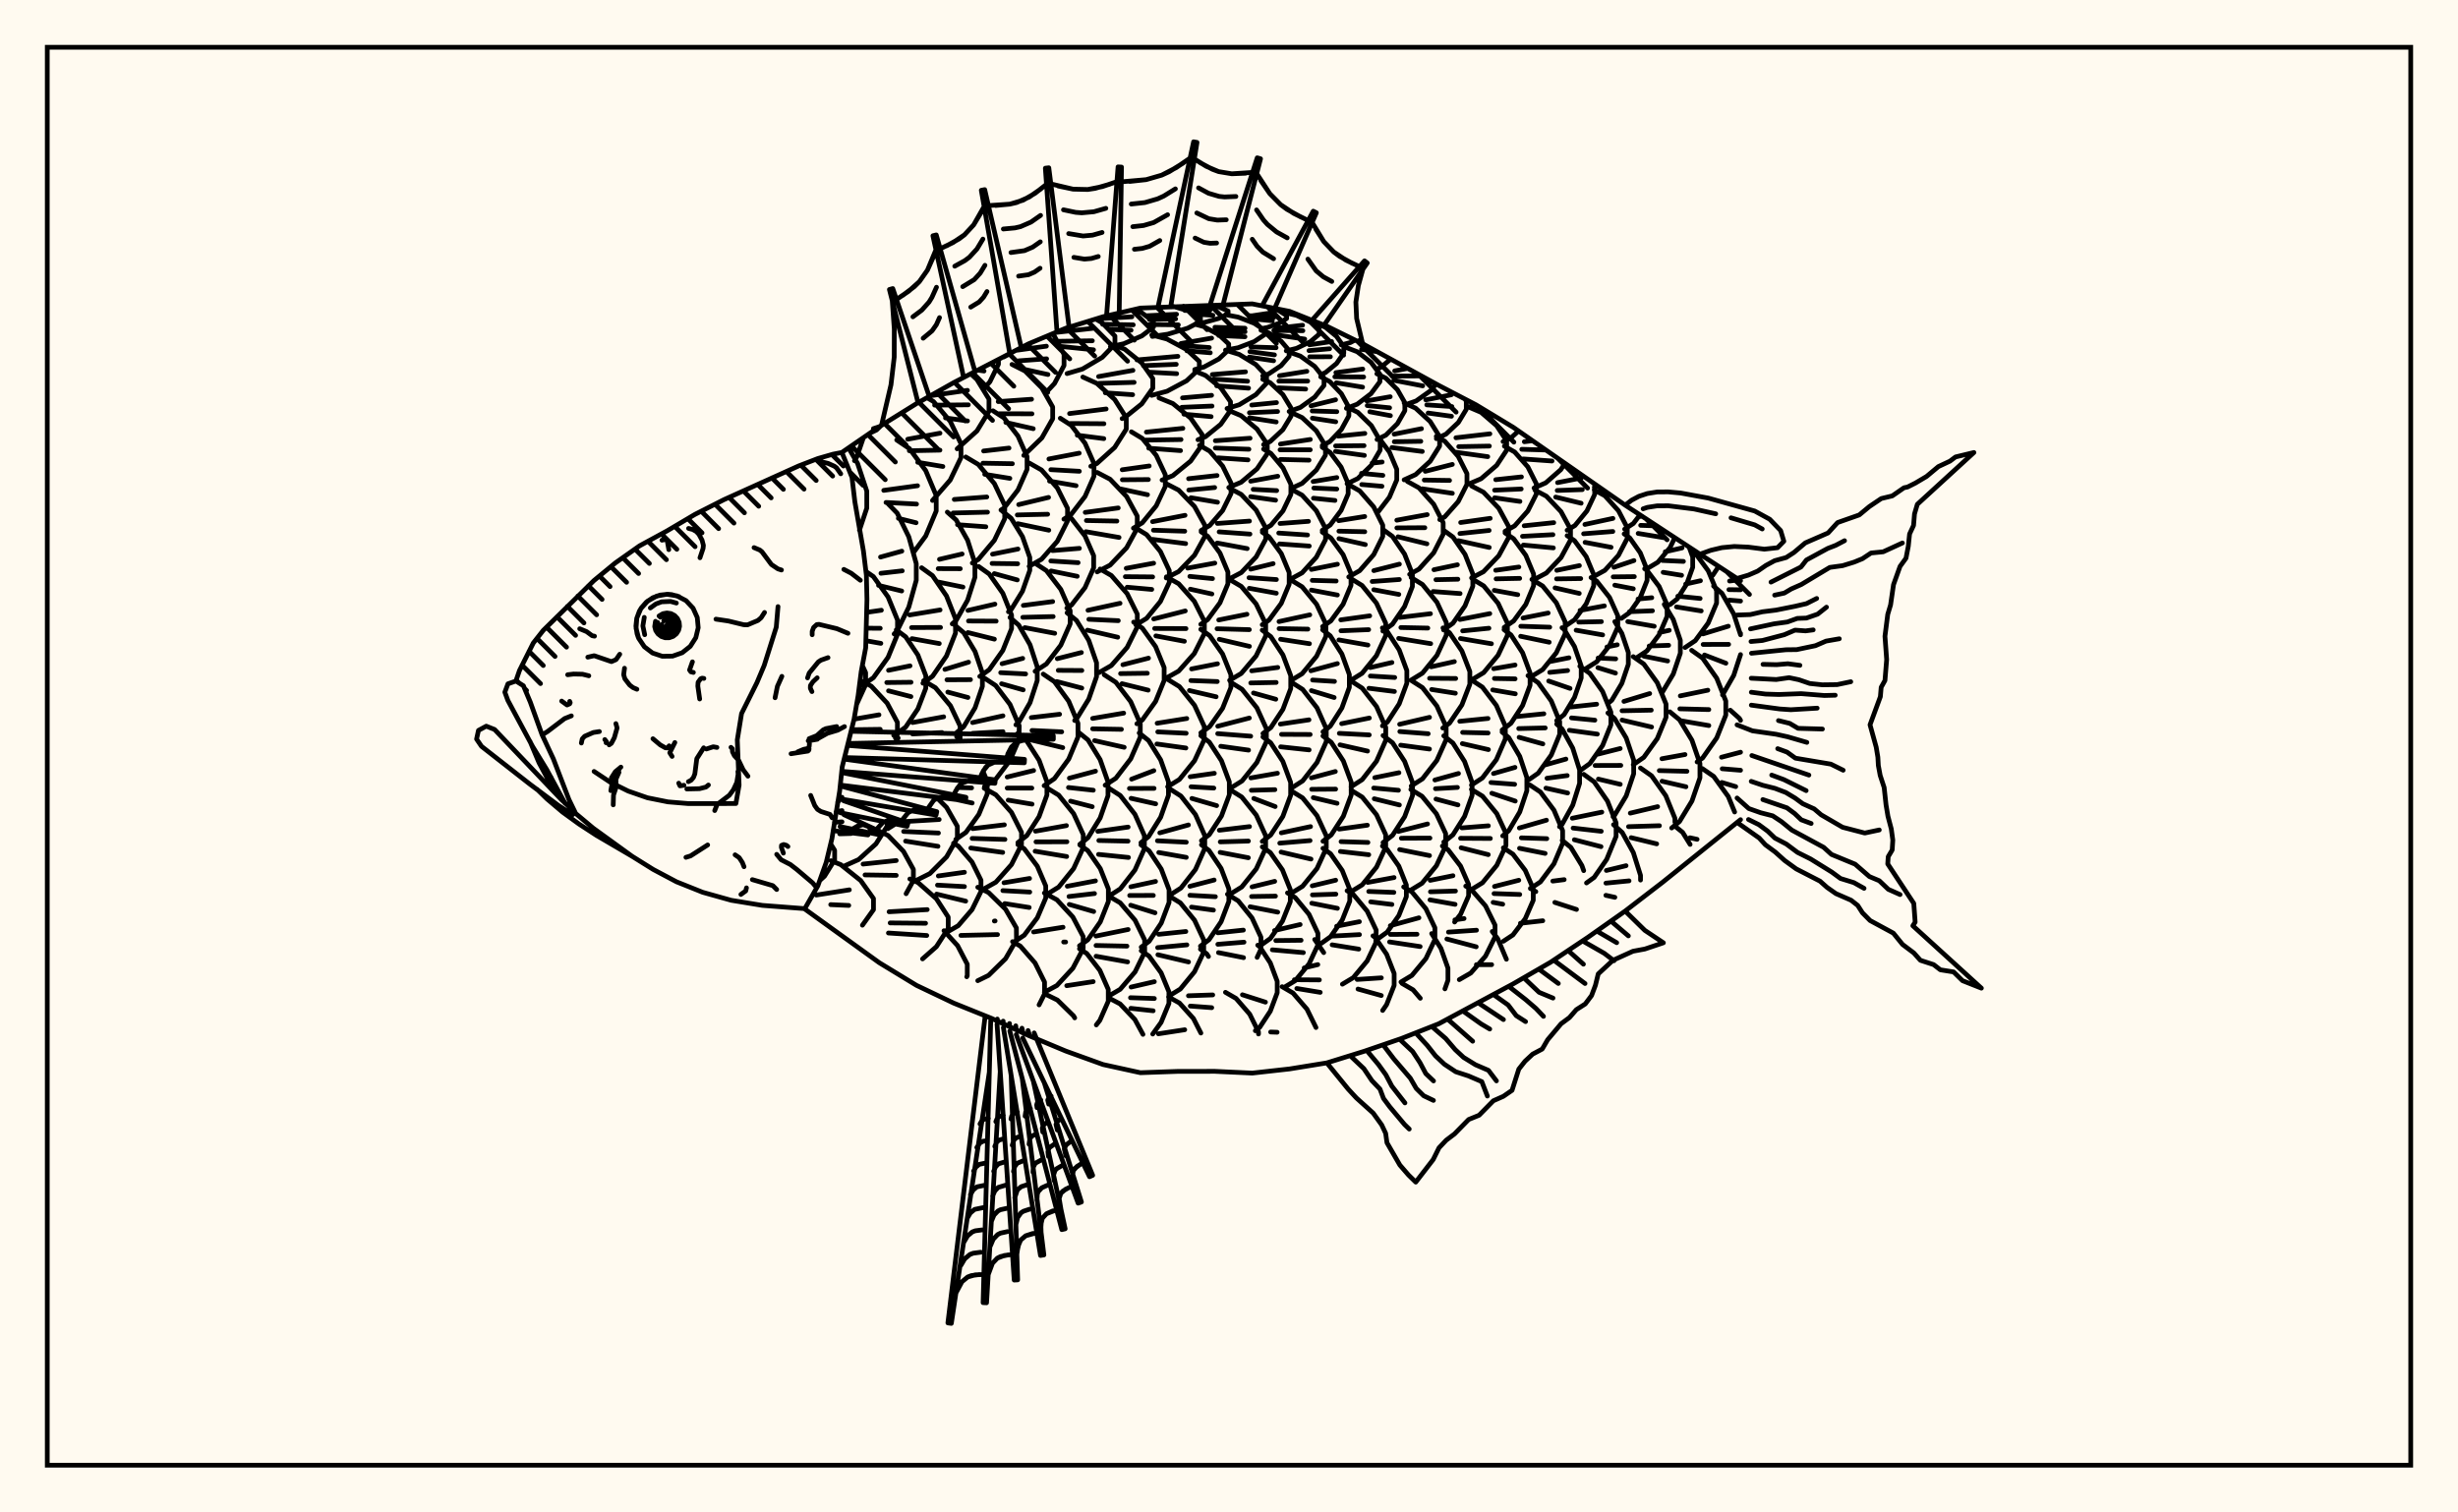 <svg xmlns="http://www.w3.org/2000/svg" width="520" height="320"><rect x="0" y="0" width="520" height="320" fill="floralwhite"/><rect x="10" y="10" width="500" height="300" stroke="black" stroke-width="1" fill="none"/><path stroke="black" stroke-width="1" fill="none" stroke-linecap="round" stroke-linejoin="round" d="
M 178.11 95.72 186.02 90.28 193.91 85.38 201.8 80.93 217.58 72.75 225.47 69.44 233.36 67.01 241.25 65.18 264.92 64.29 272.81 65.87 280.7 69.02 288.59 72.9 304.37 81.54 312.26 85.65 320.14 90.41 343.81 106.88 368.22 122.87 
M 368.22 173.42 351.7 186.69 343.81 192.76 335.92 198.32 328.03 203.59 320.14 208.15 304.37 216.61 296.48 219.72 288.59 222.43 280.7 224.88 272.81 226.16 264.92 227.04 257.03 226.67 249.14 226.68 241.25 226.96 233.36 225.23 225.47 222.38 217.58 219.08 209.69 215.43 201.8 212.25 193.91 208.49 186.02 203.69 170.26 192.33 
M 181.22 149.03 183.13 144.87 183.13 142.32 182.44 140.81 
M 177.21 169.76 178.13 168.68 
M 176.57 181.93 176.57 179.9 175.73 178.56 
M 181.82 112.17 183.37 107.51 183.37 103.9 181.43 98.06 179.51 94.76 
M 182.46 144.99 184.77 143.39 187.87 139.08 189.87 134.2 189.87 131.18 187.87 126.3 184.77 121.99 183.19 120.9 
M 183.37 129.56 186.46 129.11 
M 183.3 132.91 186.22 132.93 
M 183.2 135.56 186.35 136.12 
M 189.43 156.15 189.85 155.36 189.85 152.84 187.68 148.77 184.33 145.18 182.46 144.17 
M 180.68 152.16 185.95 151.24 
M 180.14 154.39 186.22 154.31 
M 178.87 183.11 181.65 181.86 185.31 178.55 187.68 174.8 187.68 173.62 
M 176.87 171.75 178.13 171.5 
M 176.52 173.98 178.13 173.88 
M 176.25 175.74 183.62 176.65 
M 180.77 97.48 181.28 96.63 182.66 92.59 
M 189.16 134.13 189.81 133.46 192.26 128.45 193.84 122.77 193.84 119.26 192.26 113.58 189.81 108.57 187.9 106.61 
M 186.28 117.86 190.79 116.61 
M 186.37 121.29 190.87 120.78 
M 185.86 123.85 190.76 125.04 
M 189.58 155.33 191.6 153.83 194.18 149.99 195.85 145.63 195.85 142.94 194.18 138.58 191.6 134.74 189.61 133.26 
M 187.97 141.82 192.52 140.88 
M 187.6 144.41 192.73 144.35 
M 187.97 146.16 192.71 147.38 
M 187.82 175.33 189.75 174.13 
M 190.01 156.15 189.07 155.58 
M 191.69 189.09 193.23 186.29 193.23 183.94 191.14 180.14 187.9 176.79 186.83 176.24 
M 182.59 182.82 189.6 182.07 
M 183 185.11 189.6 185.21 
M 184.03 91.64 185.42 90.98 186.4 90.04 
M 193.27 116.88 195.84 113.4 198.06 108.12 198.06 104.85 195.84 99.57 192.39 94.91 189.7 93.09 
M 186.96 103.75 194.11 102.77 
M 187.44 106.31 193.9 106.65 
M 190.06 109.67 193.8 110.6 
M 195.25 144.55 197.28 143.08 200.23 138.79 202.14 133.94 202.14 130.93 200.23 126.08 197.28 121.79 194.97 120.12 
M 192.45 130.11 198.88 129.05 
M 192.85 132.78 198.97 132.75 
M 192.93 135.12 198.71 136.16 
M 203.11 156.31 203.12 153.62 201.07 149.31 197.89 145.5 195.4 144.02 
M 193.06 152.87 199.64 151.66 
M 193.05 155.29 199.29 154.99 
M 193.96 186.21 196.72 184.83 200.25 181.3 202.53 177.3 202.53 174.83 200.25 170.83 198.26 168.84 
M 191.66 173.81 198.69 173.39 
M 191.17 175.92 198.53 176.25 
M 191.58 177.96 198.43 179.06 
M 199.09 191.69 198.1 190.16 194.23 186.74 192.48 185.97 
M 197.27 105.89 201.02 101.57 203.3 96.82 203.3 93.88 201.02 89.14 197.48 84.95 196.11 84.14 
M 192.03 92.93 198.86 91.65 
M 192.37 95.37 198.85 95.24 
M 194.15 97.81 199.47 98.7 
M 201.45 132 202.29 131.25 204.7 126.98 206.25 122.13 206.25 119.14 204.7 114.3 202.29 110.02 200.41 108.35 
M 198.75 118.34 203.54 117.21 
M 198.48 120.31 203.15 120.33 
M 198.29 123.1 203.72 124.21 
M 202.38 155 203.87 153.76 206.28 149.75 207.83 145.21 207.83 142.4 206.28 137.86 203.87 133.85 202 132.28 
M 199.9 141.63 204.9 140.1 
M 200.33 143.83 205.31 143.8 
M 200.51 146.43 204.77 147.57 
M 202.21 177.59 204.35 176.11 207.08 172.3 208.85 168 208.85 165.33 207.97 163.2 
M 203.03 156.31 202.38 155.86 
M 202.63 166.62 205.55 166.7 
M 201.62 169.01 205.67 169.9 
M 204.85 193.37 205.64 192.45 207.53 188.61 207.53 186.23 205.64 182.39 202.72 179 201.72 178.42 
M 198.51 185.33 204.03 184.55 
M 198.33 187.27 204.03 187.58 
M 198.14 189.17 204.3 190.66 
M 202.49 94.96 206.68 91.18 209.22 87.02 209.22 84.45 206.68 80.3 205.4 79.11 
M 196.84 83.73 204.67 82.59 
M 197.72 85.72 204.86 85.65 
M 200.02 88.42 204.68 89.06 
M 205.7 119.13 206.96 118.37 210.36 114.32 212.55 109.74 212.55 106.9 210.36 102.31 206.96 98.26 204.31 96.68 
M 201.88 105.67 208.76 105.15 
M 201.63 108.54 208.91 108.36 
M 202.57 111.01 208.56 111.45 
M 207.27 143.12 209.27 141.7 212.15 137.62 214 133 214 130.14 212.15 125.52 209.27 121.44 207.03 119.85 
M 204.77 129.15 210.48 127.82 
M 204.89 131.39 210.74 131.42 
M 204.76 133.83 210.37 135.23 
M 208.27 166.43 210.64 164.87 213.67 160.88 215.38 156.92 
M 215.57 156.46 215.62 153.55 213.67 149.03 210.64 145.04 208.27 143.48 
M 205.75 152.88 212.18 151.45 
M 205.76 155.16 212.19 154.81 
M 208.1 188.1 210.68 186.65 213.98 182.93 216.1 178.71 216.1 176.1 213.98 171.88 210.68 168.16 208.21 166.77 
M 205.77 175.32 212.48 174.51 
M 205.66 177.39 212.6 177.6 
M 205.38 179.42 212.13 180.35 
M 215.02 196.33 212.73 192.37 209.13 188.84 206.85 187.72 
M 210.36 194.87 210.52 194.85 
M 208.26 82.13 209.42 80.77 211.23 77.06 211.23 76.12 
M 206.96 78.32 208.18 78.5 
M 211.76 107.91 212.39 107.51 215.36 103.66 217.28 99.31 217.28 96.61 215.36 92.26 212.39 88.41 210.07 86.91 
M 208.09 95.42 213.46 94.8 
M 207.94 98 214.17 98.11 
M 208.32 100.35 213.64 101.21 
M 213.34 129.44 213.91 128.98 216.31 125.08 217.86 120.68 217.86 117.95 216.31 113.54 213.91 109.65 212.03 108.13 
M 209.97 117.25 215.36 116.16 
M 209.88 119.21 215.29 119.28 
M 210.35 121.36 215.21 122.7 
M 214.92 153.35 215.52 152.82 217.9 148.68 219.43 143.99 219.43 141.09 217.9 136.4 215.52 132.26 213.67 130.64 
M 211.99 140.42 216.36 139.3 
M 211.7 142.32 216.98 142.59 
M 211.89 144.67 216.46 145.96 
M 215.34 178.27 217.23 176.79 219.82 172.77 221.48 168.21 221.48 165.39 219.82 160.84 217.23 156.81 216.91 156.56 
M 216.81 156.48 215.22 155.24 
M 213.08 164.4 218.67 163.02 
M 213.08 166.74 218.29 166.74 
M 213.29 169.29 218.34 170.14 
M 217.3 197.04 219.45 194.18 221.23 190.01 221.23 187.44 219.45 183.27 216.69 179.59 215.34 178.69 
M 212.4 186.77 217.81 185.86 
M 212.16 188.43 217.85 188.74 
M 212.56 191.18 217.73 192 
M 212.32 75.54 213.15 75.1 
M 216.59 96.35 220.41 92.65 222.7 88.61 222.7 86.11 220.41 82.07 216.86 78.5 214.09 77.1 
M 211.18 84.97 218.23 84.47 
M 211.37 87.54 218.32 87.55 
M 212.79 89.38 218.59 90.7 
M 217.72 119.82 220.34 118.33 223.68 114.53 225.84 110.22 225.84 107.55 223.68 103.24 220.34 99.44 217.72 97.95 
M 215.51 106.76 221.83 105.24 
M 215.21 108.95 221.64 108.8 
M 215.33 110.8 221.88 112.18 
M 218.98 142.03 221.37 140.48 224.42 136.5 226.4 132 226.4 129.21 224.42 124.7 221.37 120.73 219.1 119.25 
M 216.49 128.09 222.7 127.28 
M 216.38 130.61 222.8 130.45 
M 216.8 132.79 223.13 133.99 
M 220.89 166.23 223.07 164.74 226.09 160.61 228.05 155.93 228.05 153.04 226.09 148.36 223.07 144.23 220.7 142.62 
M 218.18 151.82 224.16 151.12 
M 218.32 154.55 224.61 154.84 
M 218.23 156.58 224.83 158.18 
M 221.5 189.21 223.97 187.68 227.13 183.77 229.17 179.33 229.17 176.59 227.13 172.15 223.97 168.23 221.5 166.71 
M 219.06 175.86 225.61 174.68 
M 219.17 178.12 225.71 178.1 
M 218.99 180.1 225.66 181.22 
M 229.15 200.4 229.15 198.16 226.97 194.02 223.59 190.37 220.94 188.94 
M 218.66 197.18 224.89 196.18 
M 225.02 199.31 225.44 199.31 
M 221.17 83.19 223.09 81.13 225.1 77.33 225.1 74.98 223.09 71.18 222.59 70.64 
M 214.99 74.12 221.37 73.24 
M 215.53 76.34 221.42 75.91 
M 215.9 77.97 221.7 79.24 
M 225.07 109.84 226.61 108.84 229.54 105.04 231.44 100.74 231.44 98.07 229.54 93.77 226.61 89.97 224.31 88.49 
M 221.9 97.11 228.31 95.88 
M 222.31 99.37 228.34 99.71 
M 222.03 101.79 227.65 102.76 
M 225.69 128.66 226.69 128 229.54 124.32 231.37 120.15 231.37 117.57 229.54 113.4 226.69 109.72 225.94 109.23 
M 222.67 116.49 228.35 116.02 
M 222.31 118.69 228.08 119.05 
M 222.36 120.8 227.89 121.93 
M 227.35 152.44 227.75 152.11 230.33 147.91 231.98 143.17 231.98 140.23 230.33 135.48 227.75 131.29 225.74 129.65 
M 223.67 139.36 228.77 138.06 
M 223.88 141.83 228.87 141.86 
M 223.56 144.2 228.86 145.58 
M 228.44 178.64 230.18 177.23 232.74 173.07 234.4 168.35 234.4 165.44 232.74 160.72 230.18 156.56 228.18 154.94 
M 226.23 164.64 231.76 163.16 
M 226.04 166.62 231.29 167.19 
M 226.48 169.5 231.07 170.68 
M 228.37 200.11 230.13 198.85 232.77 195.05 234.48 190.74 234.48 188.08 232.77 183.77 230.13 179.97 228.44 178.76 
M 225.79 187.51 231.75 186.37 
M 226.15 189.68 231.55 189.05 
M 226.21 191.36 231.38 192.86 
M 225.74 79.04 229 78.08 233.18 75.61 235.87 72.82 235.87 71.1 233.18 68.31 231.8 67.49 
M 223.33 70.34 231.09 69.48 
M 223.73 72.21 231.09 72.1 
M 224.38 73.29 231.34 74.01 
M 230.76 98.65 232.04 98.07 235.82 94.66 238.27 90.79 238.27 88.39 235.82 84.52 232.04 81.11 229.08 79.77 
M 226.27 87.5 234.01 86.53 
M 226.48 89.6 233.54 89.65 
M 227.9 92.08 233.52 92.8 
M 232.11 121 234.84 119.57 238.33 115.91 240.59 111.76 240.59 109.2 238.33 105.05 234.84 101.39 232.11 99.96 
M 229.59 108.41 236.57 107.47 
M 229.83 110.13 236.28 110.25 
M 229.72 112.49 236.74 113.71 
M 232.5 142.31 235.11 140.81 238.45 136.98 240.6 132.63 240.6 129.94 238.45 125.6 235.11 121.76 232.73 120.39 
M 230.17 129.12 236.95 127.64 
M 230.35 131.03 236.58 131.32 
M 230.05 133.33 236.46 134.82 
M 233.8 166.13 236.06 164.66 239.2 160.57 241.23 155.94 241.23 153.08 239.2 148.45 236.06 144.36 233.6 142.76 
M 231.15 152 237.72 150.88 
M 231.15 154.2 237.24 154.31 
M 231.57 156.7 237.83 158.11 
M 234.59 189.61 237 188.06 240.1 184.08 242.1 179.58 242.1 176.79 240.1 172.29 237 168.31 234.59 166.76 
M 232.24 175.89 238.66 174.99 
M 232.46 177.83 238.64 177.97 
M 232.4 180.77 238.73 181.42 
M 241.57 202.68 242.16 201.46 242.16 198.87 240.13 194.7 236.97 191.01 234.51 189.57 
M 231.85 198.05 238.66 196.66 
M 231.87 200.04 238.41 200.18 
M 234.91 73.34 237.74 72.72 241.56 71.07 244.02 69.2 244.02 68.05 241.56 66.18 239.95 65.48 
M 231.88 67.47 239.46 67.03 
M 233.25 68.61 239.74 68.73 
M 234.91 69.71 239.28 69.87 
M 237.39 88.57 237.94 88.35 241.55 85.44 243.88 82.14 243.88 80.09 241.55 76.79 237.94 73.88 236.2 73.18 
M 232.41 79.67 239.68 78.36 
M 232.5 81.11 239.93 80.9 
M 233.83 83.11 239.62 83.51 
M 239.78 111.75 241.66 110.61 244.61 107.01 246.52 102.94 246.52 100.42 244.61 96.35 241.66 92.76 239.35 91.36 
M 237.41 99.39 243.12 98.59 
M 237.44 101.51 242.94 101.46 
M 237.03 103.44 242.76 104.67 
M 240.3 132.22 242.58 130.82 245.49 127.26 247.37 123.22 247.37 120.72 245.49 116.69 242.58 113.12 240.3 111.73 
M 238.26 120.24 244.06 119.16 
M 238.07 122.01 243.85 122.06 
M 238.46 124.24 243.66 124.71 
M 240.51 153.13 241.67 152.32 244.47 148.41 246.28 143.98 246.28 141.24 244.47 136.81 241.67 132.91 239.83 131.62 
M 237.55 140.64 242.97 139.25 
M 237.06 142.52 242.72 142.44 
M 237.36 144.65 242.9 146.02 
M 241.38 178.29 242.99 177 245.54 172.91 247.19 168.27 247.19 165.4 245.54 160.77 242.99 156.68 241 155.08 
M 239.39 164.85 244.1 163.05 
M 238.93 166.82 244.15 166.8 
M 239.29 168.91 244.49 170.07 
M 241.43 200.4 243.11 199.15 245.67 195.3 247.32 190.94 247.32 188.24 245.67 183.88 243.11 180.03 241.38 178.74 
M 239.24 187.62 244.46 186.49 
M 238.99 189.46 243.99 189.45 
M 239.2 191.52 244.35 193.13 
M 243.32 202.62 243.09 202.29 241.43 201.15 
M 243.78 71.18 247.06 70.7 251.25 69.44 253.96 68.03 253.96 67.15 251.25 65.73 248.24 64.83 
M 242.61 66.8 248.9 66.49 
M 243.14 67.58 248.71 67.47 
M 243.14 68.66 249.28 68.73 
M 243.64 83.65 246.89 82.78 251.04 80.56 253.72 78.04 253.72 76.48 251.04 73.96 246.89 71.74 243.66 70.87 
M 240.52 76.15 249.18 75.39 
M 241.88 77.36 248.84 77.08 
M 243.05 78.74 248.93 79.06 
M 245.84 101.57 248.13 100.63 251.88 97.56 254.31 94.08 254.31 91.93 251.88 88.45 248.13 85.38 245.19 84.18 
M 242.52 91.42 250.24 90.63 
M 242.32 93.12 249.85 93 
M 243.02 94.83 249.75 95.34 
M 246.72 122.28 249.35 120.93 252.71 117.46 254.88 113.53 254.88 111.1 252.71 107.17 249.35 103.7 246.72 102.34 
M 243.83 110.37 250.7 109.03 
M 244.02 112.18 250.64 112.39 
M 243.83 114.12 250.83 115.01 
M 246.76 143.44 249.35 141.99 252.66 138.27 254.79 134.05 254.79 131.44 252.66 127.22 249.35 123.5 246.76 122.04 
M 244.07 130.96 250.75 129.26 
M 244.27 132.97 250.9 133 
M 244.53 134.54 250.56 135.68 
M 247.02 166.45 249.52 164.91 252.71 160.95 254.77 156.48 254.77 153.7 252.71 149.23 249.52 145.27 247.02 143.73 
M 244.8 153.02 251.07 152.02 
M 244.93 154.85 250.94 155.14 
M 244.74 157.41 250.88 158.26 
M 247.43 189.42 249.83 187.89 252.9 183.97 254.87 179.53 254.87 176.78 252.9 172.34 249.83 168.42 247.43 166.89 
M 245.36 176.21 251.42 174.54 
M 244.86 177.89 250.96 178.19 
M 245.14 180.37 250.96 181.4 
M 254.21 202.38 254.65 201.43 254.65 198.85 252.71 194.69 249.7 191.02 247.35 189.58 
M 245.13 197.68 250.87 197.08 
M 244.9 200.49 251.09 199.91 
M 244.96 202 246.99 202.48 
M 252.99 68.47 254.77 68.22 257.84 67.37 259.81 66.4 259.81 65.8 257.15 64.64 
M 250.65 65.69 256.03 65.55 
M 252.77 66.31 255.88 66.27 
M 252.99 66.46 256.59 66.71 
M 252.76 78.18 254.66 77.67 257.87 75.94 259.94 73.99 259.94 72.78 257.87 70.83 254.66 69.1 252.99 68.65 
M 249.82 72.68 256.33 71.54 
M 249.91 73.1 255.83 73.53 
M 251.08 74.22 256.04 74.64 
M 253.44 93.04 255.04 92.39 258.25 89.78 260.32 86.83 260.32 85 258.25 82.04 255.04 79.44 252.76 78.51 
M 250.17 84.18 256.32 83.64 
M 250.01 86.18 256.41 85.91 
M 250.46 87.63 256.22 88.15 
M 254.11 112.23 255.92 111.18 258.66 108.01 260.43 104.43 260.43 102.21 258.66 98.62 255.92 95.45 253.77 94.21 
M 251.45 101.28 257.47 100.61 
M 251.49 103.68 256.97 103.15 
M 251.94 105.31 257.57 106.26 
M 254.03 132.09 255.49 131.09 258.09 127.54 259.77 123.52 259.77 121.03 258.09 117.01 255.49 113.46 254.11 112.52 
M 251.26 120.2 257 119.14 
M 251.72 121.95 256.51 122.42 
M 251.82 124.66 256.38 125.67 
M 254.04 155.06 255.91 153.73 258.64 149.86 260.4 145.47 260.4 142.75 258.64 138.36 255.91 134.49 254.03 133.15 
M 252.08 141.53 257.57 140.44 
M 251.94 143.99 257.52 144.2 
M 251.62 146.1 257.28 147.42 
M 254.17 177.87 255.84 176.58 258.41 172.64 260.07 168.18 260.07 165.42 258.41 160.96 255.84 157.02 254.04 155.64 
M 251.79 164.34 256.9 163.61 
M 251.98 166.46 256.79 166.74 
M 252.15 168.93 257.39 170.45 
M 253.96 200.18 255.77 198.83 258.33 195.02 259.97 190.71 259.97 188.05 258.33 183.74 255.77 179.94 254.17 178.74 
M 251.73 187.52 256.86 186.19 
M 251.73 189.42 257.12 189.72 
M 252.06 191.92 256.71 192.56 
M 255.66 202.37 255.28 201.8 253.96 200.82 
M 259.26 74.08 261.93 73.57 265.34 72.27 267.55 70.79 267.55 69.87 265.34 68.4 261.93 67.09 259.26 66.58 
M 257.02 69.25 263.39 69.44 
M 256.69 70.17 263.39 70.19 
M 257.82 70.98 263.38 71.25 
M 259.58 86.43 262.16 85.64 265.68 83.5 267.95 81.07 267.95 79.56 265.68 77.13 262.16 74.98 259.41 74.14 
M 256.47 79.24 263.49 78.67 
M 256.79 80.22 263.93 80.66 
M 257.39 81.63 264.14 82.13 
M 259.95 103.14 262.57 102.03 265.93 99.2 268.1 95.98 268.1 94 265.93 90.78 262.57 87.95 259.95 86.84 
M 257.11 93.25 264.46 92.72 
M 257.11 94.8 264.21 95.05 
M 257.7 96.87 264.02 97.3 
M 260.13 122.45 262.59 121.15 265.75 117.82 267.78 114.05 267.78 111.71 265.75 107.94 262.59 104.61 260.13 103.3 
M 257.54 110.75 264.33 110.25 
M 257.92 112.53 264.43 113 
M 257.5 114.89 263.85 116.07 
M 260.13 143.94 262.59 142.49 265.73 138.78 267.76 134.57 267.76 131.97 265.73 127.77 262.59 124.06 260.13 122.61 
M 257.83 131.17 263.8 129.96 
M 257.47 133.03 264.3 133.22 
M 257.94 135.26 264.32 136.75 
M 260.32 166.76 262.76 165.23 265.89 161.33 267.91 156.91 267.91 154.17 265.89 149.75 262.76 145.84 260.32 144.32 
M 257.62 153.65 264.3 151.92 
M 257.61 155.22 264.59 155.76 
M 258.26 157.89 264.14 158.71 
M 260.3 189.15 262.7 187.66 265.77 183.83 267.75 179.49 267.75 176.8 265.77 172.46 262.7 168.63 260.3 167.13 
M 257.95 175.66 264.34 174.89 
M 258.15 178.12 264.11 177.95 
M 258.13 180.34 264.09 181.48 
M 265.95 202.56 266.76 200.81 266.76 198.29 264.87 194.21 261.95 190.6 259.67 189.2 
M 257.64 197.36 263.04 196.79 
M 257.64 199.79 263.17 199.34 
M 257.77 201.55 262.77 202.55 
M 266.76 69.54 268.11 69.29 270.59 68.4 272.19 67.39 272.19 66.76 270.59 65.75 268.55 65.02 
M 264.56 66.86 268.98 66.19 
M 264.35 66.79 269.52 67.14 
M 264.35 67.4 269.17 67.87 
M 267.13 79.53 268.39 79.11 271.02 77.36 272.72 75.38 272.72 74.15 271.02 72.17 268.39 70.42 266.76 69.87 
M 264.63 73.4 269.96 73.57 
M 264.42 74.4 269.62 75.08 
M 264.28 75.55 269.44 76.33 
M 267.32 94.07 268.72 93.41 271.4 90.91 273.12 88.07 273.12 86.32 271.4 83.48 268.72 80.98 267.13 80.24 
M 264.81 85.7 270.05 85.18 
M 264.32 87.32 270.28 87.06 
M 264.34 88.4 269.99 89.28 
M 267.05 112.22 268.86 111.14 271.43 108.08 273.09 104.61 273.09 102.46 271.43 99 268.86 95.93 267.32 95.02 
M 264.58 101.81 270.31 100.76 
M 265.12 103.54 270.09 103.8 
M 264.58 105.08 269.86 105.83 
M 267.03 132.18 268.46 131.2 271.06 127.65 272.73 123.63 272.73 121.14 271.06 117.12 268.46 113.58 267.05 112.61 
M 264.6 120.42 269.34 119.25 
M 264.23 122.23 270.03 122.62 
M 264.29 124.47 270.01 125.51 
M 267.18 155.2 268.85 153.94 271.41 150.07 273.06 145.68 273.06 142.96 271.41 138.57 268.85 134.7 267.03 133.32 
M 264.79 141.93 270.32 141.22 
M 264.6 144.5 269.98 144.39 
M 265.18 146.62 269.9 147.94 
M 267.04 178.03 268.82 176.67 271.39 172.74 273.04 168.29 273.04 165.54 271.39 161.09 268.82 157.16 267.18 155.91 
M 264.62 164.59 270.25 163.6 
M 264.73 167.21 269.71 167.07 
M 265.25 168.93 269.77 170.65 
M 266.75 199.98 268.75 198.56 271.31 194.9 272.97 190.76 272.97 188.2 271.31 184.05 268.75 180.4 267.04 179.18 
M 264.88 187.64 269.67 186.47 
M 264.78 189.68 269.83 189.6 
M 264.46 191.85 270.31 192.99 
M 267.89 202.43 266.48 200.28 266.08 199.98 
M 272.11 74.23 274.29 73.7 277.2 72.3 279.08 70.71 279.08 69.72 277.2 68.13 274.29 66.73 272.02 66.18 
M 269.9 69.48 275.57 68.81 
M 269.48 69.91 275.63 69.97 
M 269.54 70.79 276.02 71.74 
M 272.72 87.06 275.1 86.2 278.14 84.01 280.1 81.54 280.1 80 278.14 77.53 275.1 75.34 272.72 74.49 
M 270.69 79.49 276.47 78.56 
M 270.55 80.63 276.65 80.63 
M 270.43 82.06 276.22 82.32 
M 273.12 103.36 275.47 102.27 278.47 99.46 280.41 96.29 280.41 94.32 278.47 91.15 275.47 88.35 273.12 87.25 
M 270.89 93.95 277.2 92.98 
M 270.8 95.17 277.19 95.17 
M 270.89 97.21 276.93 97.36 
M 273.1 122.49 275.46 121.2 278.48 117.89 280.43 114.14 280.43 111.82 278.48 108.07 275.46 104.76 273.1 103.47 
M 270.8 110.76 276.81 110.3 
M 270.52 112.78 276.61 113.19 
M 270.7 115.08 276.98 115.53 
M 273.08 143.99 275.47 142.54 278.53 138.84 280.5 134.64 280.5 132.05 278.53 127.85 275.47 124.15 273.08 122.7 
M 270.58 131.51 277.09 130.09 
M 270.59 133 276.69 133.11 
M 270.92 135.25 277.02 136.19 
M 273.2 166.75 275.58 165.22 278.62 161.32 280.58 156.91 280.58 154.17 278.62 149.76 275.58 145.86 273.2 144.34 
M 270.87 153.2 276.92 152.3 
M 271.11 155.37 277.17 155.4 
M 270.93 158.01 276.95 158.66 
M 273.19 188.98 275.57 187.51 278.62 183.75 280.58 179.48 280.58 176.84 278.62 172.58 275.57 168.81 273.19 167.34 
M 271.07 176.21 277.25 174.89 
M 270.74 178.39 277.15 177.85 
M 271.02 180.28 277.35 181.76 
M 277.97 201.71 278.81 199.94 278.81 197.46 276.93 193.45 274.01 189.91 272.37 188.91 
M 269.63 196.88 275.05 195.61 
M 269.9 199 275.25 198.94 
M 269.17 200.96 275.73 201.55 
M 277.06 67.95 277.66 67.81 
M 279.4 79.25 280.38 78.85 282.75 76.91 284.28 74.72 284.28 73.36 282.75 71.17 280.38 69.23 278.52 68.48 
M 277.03 72.95 281.72 72.26 
M 276.92 74.18 281.29 73.79 
M 277.08 75.49 281.45 75.48 
M 279.72 94.27 281.32 93.44 283.77 90.88 285.36 87.98 285.36 86.19 283.77 83.29 281.32 80.73 279.4 79.73 
M 277.35 85.86 282.55 84.58 
M 277.6 86.95 282.81 87.1 
M 277.64 88.48 282.58 89.24 
M 279.73 112.21 281.41 111.08 283.72 107.99 285.21 104.49 285.21 102.33 283.72 98.83 281.41 95.74 279.72 94.61 
M 277.8 101.88 282.81 101.04 
M 277.95 103.26 282.8 103.47 
M 277.87 105.41 282.42 105.88 
M 279.8 132.57 281.54 131.38 284.14 127.84 285.81 123.84 285.81 121.35 284.14 117.35 281.54 113.81 279.73 112.58 
M 277.42 120.48 282.94 119.37 
M 277.61 122.79 282.67 122.93 
M 277.43 124.85 282.93 125.89 
M 279.88 154.84 281.42 153.64 283.88 149.79 285.46 145.43 285.46 142.73 283.88 138.37 281.42 134.52 279.8 133.25 
M 277.32 141.92 282.93 140.4 
M 277.68 143.88 282.32 144.17 
M 277.43 146.12 282.25 147.58 
M 279.88 177.99 281.63 176.64 284.19 172.7 285.85 168.23 285.85 165.47 284.19 161 281.63 157.06 279.88 155.71 
M 277.43 164.58 282.5 163.23 
M 277.49 167 282.56 166.96 
M 277.83 168.76 282.86 169.96 
M 279.56 199.56 281.49 198.18 283.96 194.65 285.55 190.65 285.55 188.18 283.96 184.18 281.49 180.64 279.88 179.49 
M 277.61 187.42 282.57 186.23 
M 277.65 189.34 282.61 189.18 
M 277.51 191.1 282.94 192.18 
M 280.04 201.55 278.13 198.78 
M 283.74 72.98 285.69 72.47 286.66 71.95 
M 281.14 69.37 281.5 69.41 
M 284.83 86.4 287.12 85.52 290.04 83.29 291.93 80.75 291.93 79.18 290.04 76.65 287.12 74.41 284.83 73.54 
M 282.61 78.84 288.3 78.08 
M 282.39 79.72 288.49 79.76 
M 282.7 80.99 288.26 81.91 
M 284.98 102.35 287.24 101.25 290.12 98.43 291.98 95.23 291.98 93.25 290.12 90.05 287.24 87.23 284.98 86.13 
M 283.09 92.28 288.74 91.7 
M 282.55 94.35 288.57 94.29 
M 282.53 95.5 288.64 96.35 
M 285.33 122.06 287.65 120.74 290.62 117.34 292.53 113.49 292.53 111.11 290.62 107.26 287.65 103.86 285.33 102.54 
M 283.21 110.16 288.71 109.28 
M 283.25 112.38 288.72 112.5 
M 283.26 113.96 288.84 115.22 
M 285.78 143.93 288.15 142.46 291.19 138.72 293.15 134.48 293.15 131.85 291.19 127.61 288.15 123.87 285.78 122.41 
M 283.65 131.15 289.77 130.3 
M 283.69 133.46 289.55 133.22 
M 283.25 135.39 289.39 136.48 
M 285.82 166.47 288.18 164.95 291.21 161.05 293.16 156.64 293.16 153.91 291.21 149.49 288.18 145.6 285.82 144.08 
M 283.83 153.11 289.69 151.92 
M 283.34 155.16 289.67 155.49 
M 283.48 157.59 289.31 158.91 
M 285.83 188.65 288.19 187.2 291.21 183.46 293.15 179.23 293.15 176.61 291.21 172.38 288.19 168.65 285.83 167.19 
M 283.3 175.42 289.27 174.59 
M 283.71 178.07 289.39 178.24 
M 283.57 180.15 289.57 180.84 
M 291.05 199.49 291.14 196.8 289.24 192.79 286.29 189.24 284.98 188.46 
M 282.77 195.96 287.58 195.01 
M 281.7 198.06 287.6 197.74 
M 281.82 199.9 285.76 200.54 
M 291.25 78.08 292.06 77.75 294.18 76.02 
M 288.04 73.92 291.28 74.4 
M 291.32 92.99 293.19 92.06 295.63 89.64 297.2 86.89 297.2 85.19 295.63 82.45 293.19 80.02 291.28 79.08 
M 289.14 84.82 294.11 83.94 
M 289.24 85.81 293.98 86.28 
M 289.79 87.12 294.15 87.94 
M 291.4 108.5 293.94 105.19 295.49 101.55 295.49 99.29 293.94 95.64 291.64 92.57 
M 290.27 97.99 292.4 97.75 
M 288.03 100.15 292.55 100.58 
M 288.08 102.51 292.36 102.88 
M 292.56 133.53 294.57 132.07 297.14 128.33 298.8 124.09 298.8 121.46 297.14 117.23 294.57 113.48 292.56 112.02 
M 290.64 120.73 296.05 119.36 
M 290.29 123.03 296.04 122.61 
M 290.63 124.77 295.93 125.76 
M 292.46 153.57 293.51 152.77 296.01 148.92 297.62 144.56 297.62 141.87 296.01 137.51 293.51 133.66 292.45 132.85 
M 289.88 141.24 294.47 140.17 
M 289.91 143.03 295.06 143.34 
M 289.6 145.62 295 146.3 
M 292.59 178.27 294.6 176.73 297.16 172.79 298.82 168.33 298.82 165.56 297.16 161.1 294.6 157.16 292.59 155.62 
M 290.84 164.53 295.95 163.49 
M 290.61 166.73 295.85 167.2 
M 290.73 169 296.05 170.31 
M 291.54 198.59 293.46 197.22 295.93 193.7 297.52 189.71 297.52 187.24 295.93 183.25 293.46 179.73 292.46 179.01 
M 289.34 186.7 294.92 185.67 
M 289.56 188.61 294.88 188.81 
M 289.98 190.81 294.47 191.36 
M 291.61 199.37 290.87 198.3 290.46 198 
M 297.17 85.68 299.59 84.83 302.68 82.64 303.81 81.24 
M 295.05 78.47 297.73 77.96 
M 294.47 79.57 300.65 79.54 
M 294.87 80.46 300.98 81.64 
M 297.05 101.52 299.47 100.42 302.56 97.59 304.56 94.38 304.56 92.39 302.56 89.19 299.47 86.35 297.05 85.25 
M 294.94 91.86 300.72 90.7 
M 294.97 93.46 300.58 93.37 
M 294.47 94.69 300.89 95.52 
M 298.21 121.52 300.18 120.42 303.3 116.96 305.31 113.03 305.31 110.6 303.3 106.68 300.18 103.21 297.74 101.86 
M 295.5 110.06 301.93 108.88 
M 295.51 111.69 301.43 111.65 
M 295.76 113.57 301.87 115.06 
M 298.53 143.89 300.93 142.42 304 138.64 305.98 134.36 305.98 131.72 304 127.44 300.93 123.66 298.53 122.19 
M 296.15 130.63 302.62 129.85 
M 296.36 132.77 302.06 132.89 
M 295.89 135.07 302.67 136.18 
M 298.55 166.3 300.93 164.78 303.97 160.89 305.94 156.49 305.94 153.77 303.97 149.37 300.93 145.48 298.55 143.96 
M 296.1 153.24 302.42 151.77 
M 296.14 154.78 302.14 155.24 
M 296.32 157.66 302.41 158.48 
M 298.47 188.32 300.84 186.87 303.88 183.16 305.84 178.97 305.84 176.37 303.88 172.18 300.84 168.47 298.47 167.03 
M 295.84 175.91 302 174.33 
M 296.46 177.35 302.51 177.32 
M 296.1 179.75 302.42 181.02 
M 303.56 196.55 303.56 196.29 301.65 192.26 298.69 188.7 296.95 187.65 
M 294.13 195.85 300.18 194.19 
M 294.14 197.7 299.18 197.67 
M 303.87 92.81 305.91 91.85 308.52 89.39 310.2 86.61 310.2 84.88 309.94 84.45 
M 301.62 84.6 307.03 83.53 
M 301.84 85.66 307.16 86.02 
M 302.13 87.39 307.07 88.07 
M 304.59 109.94 305.63 109.36 308.49 106.13 310.34 102.47 310.34 100.21 308.49 96.56 305.63 93.33 303.85 92.33 
M 301.52 99.72 307.25 98.26 
M 301.31 101.57 306.66 101.65 
M 300.9 103.42 307.25 104.37 
M 305.39 133.28 307.38 131.85 309.93 128.18 311.58 124.02 311.58 121.45 309.93 117.29 307.38 113.62 305.39 112.18 
M 303.36 120.54 308.32 119.49 
M 303.78 122.65 308.42 122.55 
M 303.17 125.15 308.89 125.58 
M 305.23 154.04 306.66 152.99 309.27 149.14 310.95 144.78 310.95 142.08 309.27 137.73 306.66 133.88 305.27 132.85 
M 302.77 141.08 307.68 139.98 
M 302.43 143.51 307.96 143.55 
M 302.87 145.88 307.89 146.67 
M 305.44 178.16 307.37 176.63 309.84 172.72 311.43 168.29 311.43 165.55 309.84 161.12 307.37 157.21 305.44 155.68 
M 303.56 165.03 308.55 163.65 
M 303.68 166.87 308.33 166.6 
M 303.79 169.06 308.44 170.3 
M 307.73 195.08 308.99 193.45 310.69 189.55 310.69 187.13 308.99 183.24 306.35 179.79 305.14 179 
M 302.56 186.26 307.38 185.28 
M 302.62 188.68 307.91 188.52 
M 302.52 190.39 307.83 191.34 
M 310.69 86.13 312.22 85.64 
M 310.75 102.39 313.33 101.29 316.62 98.46 318.74 95.26 318.74 93.27 316.62 90.07 313.33 87.24 310.75 86.14 
M 308.01 92.62 315.19 91.79 
M 308.6 94.5 315.08 94.38 
M 307.99 95.68 314.74 96.62 
M 311.32 122.28 313.84 120.96 317.07 117.58 319.15 113.74 319.15 111.37 317.07 107.53 313.84 104.14 311.32 102.82 
M 309.01 110.55 315.26 109.67 
M 308.85 112.88 315.03 112.23 
M 308.53 114.39 315.06 115.83 
M 311.5 143.75 313.88 142.31 316.93 138.62 318.9 134.43 318.9 131.84 316.93 127.65 313.88 123.96 311.5 122.52 
M 308.85 131.07 315.17 129.83 
M 309.43 133.48 314.99 132.92 
M 308.97 135.09 315.52 136.2 
M 311.29 166.11 313.6 164.6 316.56 160.73 318.46 156.35 318.46 153.63 316.56 149.25 313.6 145.37 311.29 143.86 
M 308.82 152.61 314.8 152.01 
M 309.42 154.96 314.81 155.09 
M 309.36 157.33 314.88 158.6 
M 311.28 188.21 313.63 186.77 316.65 183.08 318.59 178.9 318.59 176.32 316.65 172.14 313.63 168.45 311.28 167.01 
M 309.27 175.16 314.87 174.72 
M 308.99 177.36 315.29 177.4 
M 309.11 179.37 314.85 180.82 
M 314.68 192.5 314.27 191.67 311.15 188.09 310.08 187.48 
M 307.79 194.62 309.73 194.34 
M 317.98 93.43 319.61 92.68 321.25 91.19 
M 315.29 87.73 315.79 87.79 
M 318.4 112.41 320.43 111.26 323.22 108.11 325.01 104.55 325.01 102.34 323.22 98.78 320.43 95.63 318.26 94.4 
M 316.43 101.49 321.87 100.9 
M 316.19 103.71 321.82 103.46 
M 316.19 105.32 321.55 106.09 
M 318.22 132.75 320.22 131.38 322.79 127.88 324.44 123.92 324.44 121.46 322.79 117.5 320.22 113.99 318.4 112.75 
M 316.42 120.66 321.32 119.97 
M 316.51 122.47 321.5 122.37 
M 316.12 124.91 321.09 125.82 
M 317.78 154.46 319.66 153.02 322.11 149.26 323.69 145 323.69 142.37 322.11 138.11 319.66 134.34 318.19 133.22 
M 315.99 141.48 320.52 140.7 
M 316.15 143.55 320.53 143.63 
M 315.79 145.97 320.57 146.79 
M 317.9 176.85 319.18 175.76 321.51 171.8 323.01 167.3 323.01 164.52 321.51 160.03 319.18 156.06 317.78 154.88 
M 315.95 163.66 320.5 162.36 
M 315.42 165.56 320.43 165.94 
M 315.6 167.83 320.56 169.49 
M 324.37 188.86 324.37 188.06 322.68 184.16 320.07 180.72 318.04 179.38 
M 316.17 187.55 321.31 186.24 
M 316.07 189.06 321.51 189.25 
M 315.88 190.92 317.91 191.31 
M 324.53 103.25 327.01 102.16 330.19 99.37 331.04 98.05 
M 322.48 93.46 324.2 93.25 
M 321.94 95.06 327 95.21 
M 322.22 97.1 328.34 97.54 
M 324.72 122.52 327.14 121.24 330.24 117.97 332.25 114.26 332.25 111.96 330.24 108.25 327.14 104.98 324.72 103.7 
M 322.45 111.24 328.7 110.58 
M 322.09 113.47 328.53 113.12 
M 322.28 115.32 328.62 115.92 
M 324.08 143.07 326.35 141.68 329.25 138.11 331.12 134.08 331.12 131.58 329.25 127.54 326.35 123.98 324.08 122.59 
M 322.2 130.76 327.52 129.7 
M 321.73 132.5 327.85 132.7 
M 321.7 134.62 327.74 135.88 
M 323.25 165.1 325.41 163.59 328.18 159.74 329.96 155.37 329.96 152.67 328.18 148.31 325.41 144.45 323.25 142.95 
M 320.81 151.61 326.61 151.02 
M 321.29 154.15 326.9 154.01 
M 321.38 156 326.4 157.39 
M 323.76 188 325.88 186.59 328.74 182.76 330.58 178.42 330.58 175.74 328.74 171.4 325.88 167.57 323.65 166.08 
M 321.43 175.18 327.16 173.53 
M 321.86 177.27 327.23 177.44 
M 321.46 179.48 326.88 180.56 
M 324.91 188.65 323.76 187.96 
M 331.53 112.19 333.19 111.18 335.72 108.1 337.36 104.61 337.36 102.48 
M 329.51 102.11 334.52 101.13 
M 329.44 103.77 334.75 103.59 
M 329.11 105.17 334.5 106.47 
M 331.17 132.45 333.1 131.14 335.57 127.76 337.16 123.95 337.16 121.58 335.57 117.77 333.1 114.4 331.53 113.33 
M 329.34 120.67 334.13 119.67 
M 329.3 122.48 334.41 122.41 
M 328.98 124.38 334.1 125.55 
M 329.32 152.47 330.9 151.18 333.09 147.55 334.51 143.45 334.51 140.9 333.09 136.8 330.9 133.18 330.45 132.81 
M 327.71 140.01 331.92 139.17 
M 327.85 142.26 331.64 141.87 
M 327.63 144.09 332.15 145.65 
M 329.92 174.91 330.47 174.41 332.72 170.35 334.17 165.74 334.17 162.89 332.72 158.29 330.47 154.23 329.32 153.19 
M 326.76 161.87 331.28 160.6 
M 327.27 164.66 331.55 164.09 
M 327.05 166.75 331.64 167.78 
M 335.04 184.21 334.66 183.13 332.32 179.29 330.49 177.79 
M 328.5 186.42 330.91 186.11 
M 337.29 103.11 337.87 102.84 
M 337.27 121.91 339.52 120.67 342.4 117.49 344.26 113.89 344.26 111.66 342.4 108.07 339.52 104.89 337.27 103.65 
M 335.29 110.96 341.22 109.68 
M 335.02 112.93 341.2 112.45 
M 335.33 114.75 340.83 115.79 
M 335.67 141.35 337.79 140.01 340.5 136.58 342.25 132.69 342.25 130.28 340.5 126.39 337.79 122.95 336.59 122.19 
M 334.27 129.15 339.41 128.19 
M 333.99 131.63 338.78 131.52 
M 333.44 133.34 339.05 134.33 
M 334.22 163.07 336.33 161.56 339.04 157.72 340.79 153.36 340.79 150.67 339.04 146.31 336.33 142.47 334.22 140.96 
M 332.34 149.58 337.78 148.99 
M 332.46 151.89 337.4 152.37 
M 332 154.51 337.92 155.32 
M 339.9 181.83 341.89 176.96 341.89 174.1 340.07 169.49 337.25 165.42 335.05 163.83 
M 332.63 173.12 338.87 171.83 
M 332.8 175.2 338.75 175.88 
M 333.06 177.67 338.7 179.13 
M 343.7 111.96 345.54 110.76 346.95 108.92 
M 343.02 130.83 344.77 129.59 347.01 126.41 348.45 122.8 348.45 120.57 347.01 116.97 344.77 113.79 343.6 112.96 
M 341.44 120.02 345.67 118.6 
M 341.28 122.05 345.75 122 
M 341.62 123.81 345.53 124.57 
M 340.16 148.84 340.99 148.15 343.11 144.58 344.48 140.55 344.48 138.05 343.11 134.01 341.62 131.52 
M 339.96 136.88 342.14 136.42 
M 338.09 139.22 341.81 139.4 
M 338.04 141.26 341.76 142.41 
M 341.24 172.79 341.56 172.52 344.03 168.39 345.61 163.71 345.61 160.82 344.03 156.14 341.56 152.01 340.16 150.84 
M 338.01 159.57 342.76 158.37 
M 337.45 161.96 342.89 161.94 
M 338.14 164.84 342.77 165.94 
M 344.92 179.27 343.19 176.14 341.35 174.48 
M 348.69 120.17 350.72 118.96 353.31 115.85 354.31 113.76 
M 347.07 109.27 347.39 109.21 
M 347.09 111.15 350.54 111.27 
M 346.56 112.86 351.98 113.76 
M 346.37 139.08 348.4 137.73 351 134.29 352.68 130.4 352.68 127.98 351 124.09 348.4 120.65 347.93 120.34 
M 346.53 126.74 349.44 126.46 
M 344.71 129.42 349.58 129.23 
M 344.36 131.52 349.96 132.5 
M 345.52 161.79 347.75 160.24 350.61 156.26 352.46 151.76 352.46 148.97 350.61 144.46 347.75 140.49 345.52 138.93 
M 343.55 148.4 349 146.74 
M 343.15 150.38 349.33 150.25 
M 343.15 152.35 349.4 153.82 
M 354.34 173.94 354.34 173.13 352.4 168.35 349.4 164.14 347.05 162.49 
M 344.9 172.04 350.68 170.67 
M 344.52 174.9 351.06 174.7 
M 345.08 177.23 347.52 177.82 
M 353.28 127.93 354.83 126.71 356.82 123.58 358.1 120.03 358.1 117.84 357.35 115.78 
M 352.29 116.74 355.84 115.93 
M 351.68 118.58 356.14 118.78 
M 351.85 121.09 355.75 121.72 
M 351.72 146.4 353.99 142.6 355.48 138.2 355.48 135.48 353.99 131.08 352.08 127.87 
M 351.09 133.82 353.13 133.36 
M 348.89 136.68 353.01 136.53 
M 347.76 138.83 352.8 139.85 
M 355.72 173.13 357.94 169.47 359.63 164.57 359.63 161.53 357.94 156.62 355.31 152.29 353.26 150.6 
M 351.59 160.53 356.47 159.64 
M 351.03 163.04 356.88 163.19 
M 351.61 165.29 356.67 166.46 
M 357.87 116.29 358 116.21 
M 356.49 137 358.64 135.55 361.38 131.82 363.15 127.6 363.15 124.98 361.38 120.76 358.64 117.04 357.64 116.36 
M 356.61 123.57 359.74 122.87 
M 354.95 126.14 359.67 126.62 
M 354.67 128.41 359.9 129.26 
M 359.03 161.21 360.2 160.37 363.18 156.12 365.1 151.3 365.1 148.32 363.18 143.5 360.2 139.25 357.87 137.59 
M 355.48 147.23 361.3 146.03 
M 355.38 149.97 361.51 150.13 
M 355.65 152.5 361.51 153.51 
M 365.02 167.7 362.54 164.27 360.13 162.61 
M 362 121.97 362.34 121.72 363.58 119.86 
M 364.41 147.03 366.78 142.89 368.22 138.49 
M 368.22 134.31 366.78 129.91 364.28 125.53 362.52 124 
M 360.27 134.12 365.63 132.49 
M 360.31 136.35 365.7 136.33 
M 360.59 138.58 365.12 140.32 
M 368.22 152.41 367.98 151.99 366.05 150.26 
M 364.19 160.21 368.22 159.15 
M 364.34 162.65 368.22 162.97 
M 364.26 165.55 367.2 166.43 
M 368.14 134.06 368.22 134.01 
M 365.9 122.93 367.93 122.68 
M 365.76 124.75 368.22 124.79 
M 365.82 126.97 368.22 127.17 
M 173.42 186.3 174.43 185.38 176.57 181.93 
M 178.78 183.15 178.87 183.11 
M 182.45 195.75 184.79 192.47 184.79 190.11 182.08 186.3 177.87 182.94 175.8 182.11 
M 172.69 189.37 179.68 188.27 
M 175.74 191.4 179.56 191.57 
M 184.03 91.64 184.03 91.64 
M 186.4 90.04 186.4 90.04 
M 195.17 202.88 198.1 200.29 200.6 196.42 200.6 194.03 199.09 191.69 
M 188.09 192.91 196.16 192.45 
M 188.32 195.27 195.81 195.34 
M 187.95 197.4 196.06 197.93 
M 196.11 84.14 196.11 84.14 
M 200.43 197.17 202.72 195.85 204.85 193.37 
M 204.52 206.66 204.63 206.45 204.63 204.01 202.58 200.07 199.7 196.92 
M 206.85 207.49 209.13 206.37 212.73 202.84 215.04 198.84 215.02 196.33 
M 203.29 197.91 211.03 197.73 
M 206.96 78.32 206.96 78.32 
M 214.54 199.29 216.69 197.86 217.3 197.04 
M 219.82 212.61 220.98 210.29 220.98 207.78 218.97 203.74 215.85 200.17 214.21 199.23 
M 220.94 209.94 223.59 208.51 226.97 204.86 229.15 200.72 229.15 200.4 
M 227.36 215.36 227.12 214.94 223.7 211.59 221.03 210.28 
M 231.93 216.85 232.68 215.88 234.46 211.84 234.46 209.34 232.68 205.31 229.92 201.74 228.37 200.74 
M 225.67 208.55 231.27 207.69 
M 231.8 67.49 231.8 67.49 
M 234.51 210.76 236.97 209.32 240.13 205.63 241.57 202.68 
M 231.88 202.32 238.55 203.52 
M 241.8 218.85 240.08 215.69 236.95 212.4 234.51 211.11 
M 243.86 218.78 245.64 216.31 247.29 212.31 247.29 209.83 245.64 205.83 243.32 202.62 
M 239.29 208.84 244.21 207.7 
M 239.16 211.09 244.21 211.26 
M 239.23 213.34 243.96 213.86 
M 247.35 210.7 249.7 209.26 252.71 205.59 254.21 202.38 
M 246.99 202.48 251.44 203.53 
M 254.05 218.57 252.48 215.5 249.52 212.21 247.21 210.93 
M 245.06 218.73 250.64 217.87 
M 251.42 210.68 256.56 210.5 
M 251.81 212.86 256.35 213.2 
M 262.77 202.55 263.08 202.62 
M 266.24 218.77 266.24 218.33 264.38 214.57 261.5 211.25 259.25 209.95 
M 265.57 218.08 266.48 217.38 268.74 213.94 270.2 210.04 270.2 207.63 268.74 203.73 267.89 202.43 
M 262.84 210.47 267.71 212.03 
M 271.73 208.87 274.01 207.49 276.93 203.95 277.97 201.71 
M 278.4 217.4 276.49 213.51 273.54 210.1 271.24 208.76 
M 268.81 218.35 270.18 218.4 
M 275.91 204.79 278.79 204.09 
M 273.83 207.29 279.12 207.33 
M 274.34 209.14 279.3 209.96 
M 283.99 208.23 286.29 206.85 289.24 203.3 291.05 199.49 
M 285.76 200.54 287.45 200.81 
M 291.28 74.4 291.28 74.4 
M 292.5 213.79 293.34 212.56 294.94 208.49 294.94 205.97 293.34 201.89 291.61 199.37 
M 287.11 207.23 292.23 206.89 
M 287.29 209.26 292.22 210.63 
M 303.81 81.24 303.81 81.24 
M 297.73 77.96 297.73 77.96 
M 296.38 207.77 298.69 206.38 301.65 202.82 303.56 198.79 303.56 196.55 
M 299.18 197.67 299.77 197.66 
M 293.97 199.29 300.44 200.27 
M 300.47 211.21 298.95 209.43 296.6 208.06 
M 305.68 209.22 306.32 207.41 306.32 204.83 304.84 200.66 302.88 197.52 
M 312.22 85.64 312.22 85.64 
M 308.72 207.27 311.15 205.87 314.27 202.29 316.28 198.24 316.28 195.73 314.68 192.5 
M 306.43 197.21 312.36 196.81 
M 306.09 198.67 312.3 200.32 
M 321.25 91.19 321.25 91.19 
M 315.79 87.79 315.79 87.79 
M 318.04 199.15 320.07 197.81 322.68 194.36 324.37 190.47 324.37 188.86 
M 318.69 202.96 316.86 198.63 315.69 197.08 
M 312.33 204.11 315.57 204.1 
M 331.04 98.05 331.04 98.05 
M 327 95.21 327 95.21 
M 321.65 195.34 326.38 194.81 
M 337.36 102.48 337.36 102.48 
M 328.93 190.93 333.52 192.42 
M 337.87 102.84 337.87 102.84 
M 335.63 186.81 337.25 185.64 339.9 181.83 
M 346.95 108.92 346.95 108.92 
M 347.06 186.2 347.06 185.21 345.54 180.39 344.92 179.27 
M 339.83 184.17 344 183.16 
M 339.74 186.85 344.63 186.37 
M 339.73 189.43 341.63 189.85 
M 347.39 109.21 347.39 109.21 
M 350.54 111.27 350.54 111.27 
M 347.52 177.82 350.48 178.54 
M 357.35 115.78 357.35 115.78 
M 353.65 175.18 355.31 173.81 355.72 173.13 
M 357.55 178.66 355.96 176.1 354.37 174.82 
M 366.97 171.8 365.62 168.52 365.02 167.7 
M 357.52 177.25 359.03 177.58 
M 363.58 119.86 363.58 119.86 
M 367.93 122.68 367.93 122.68 
M 184.76 90.69 186.02 90.28 
M 194.14 84.91 188.16 61.25 188.87 61.05 196.58 83.87 
M 203.8 79.59 197.36 49.88 198.07 49.7 206.28 78.66 
M 213.56 74.46 207.6 40.26 208.32 40.12 216.06 73.56 
M 223.58 69.81 221.15 35.58 221.88 35.5 226.17 69.23 
M 234.12 66.47 236.53 35.31 237.26 35.35 236.77 66.22 
M 245.04 64.68 252.51 30 253.23 30.13 247.68 64.86 
M 256.07 64.27 265.97 33.39 266.67 33.59 258.72 64.57 
M 267.16 64.4 277.82 44.68 278.48 45.01 269.67 65.24 
M 277.81 67.47 288.67 55.19 289.25 55.64 280.11 68.79 
M 287.61 72.01 288.59 72.9 
M 186.49 89.98 188.49 81.41 189.18 75.53 189.19 69.59 188.76 63.62 
M 189.65 63.36 192.24 61.61 194.49 59.59 196.21 57.15 198 52.85 
M 198.9 52.63 201.62 51.32 204.03 49.69 205.98 47.58 208.2 43.68 
M 209.1 43.5 213.64 43.19 216.43 42.36 218.98 40.89 221.39 39 
M 222.31 38.91 227.01 40.02 230.12 40.09 233.21 39.48 236.29 38.43 
M 237.21 38.47 242.47 38.01 245.76 37.06 248.83 35.47 251.76 33.46 
M 252.67 33.63 255.19 35.19 257.81 36.31 260.59 36.77 264.98 36.48 
M 265.87 36.73 268.64 40.98 270.94 43.31 273.7 45.15 276.76 46.66 
M 277.59 47.06 280.05 51.11 282.16 53.31 284.72 55.03 287.59 56.41 
M 288.32 56.99 287.36 60.45 286.84 63.91 287 67.38 288.24 72.59 
M 190.97 62.5 193.43 60.65 194.49 59.59 196.21 57.15 197.47 54.33 
M 193.13 67.03 195.02 65.61 196.55 63.9 197.15 62.92 198.12 60.77 
M 195.3 71.56 197.18 70 198.09 68.7 198.76 67.2 
M 200.28 52 202.88 50.56 204.03 49.69 205.98 47.58 207.51 45.04 
M 201.98 56.32 204.12 55.14 205.07 54.43 206.68 52.68 207.94 50.58 
M 203.67 60.65 206.11 59.16 207.37 57.78 208.37 56.13 
M 205.36 64.98 207.15 63.89 208.07 62.88 208.8 61.68 
M 210.64 43.47 213.64 43.19 215.06 42.86 217.73 41.69 220.2 39.97 
M 212.26 48.45 214.73 48.22 215.9 47.95 218.11 46.99 220.14 45.57 
M 213.87 53.43 216.74 53.03 218.48 52.28 220.08 51.16 
M 215.49 58.42 217.59 58.12 218.85 57.57 220.03 56.75 
M 223.88 39.36 227.01 40.02 230.12 40.09 231.67 39.86 234.75 38.98 
M 224.98 44.39 227.56 44.93 228.85 45.03 231.41 44.8 233.95 44.08 
M 226.08 49.42 229.13 49.93 231.14 49.75 233.15 49.18 
M 227.18 54.45 229.41 54.82 230.88 54.69 232.34 54.27 
M 238.99 38.39 242.47 38.01 245.76 37.06 247.32 36.34 250.31 34.5 
M 239.32 43.17 242.2 42.86 244.91 42.07 246.2 41.48 248.66 39.96 
M 239.65 47.96 241.92 47.71 244.06 47.09 247.01 45.43 
M 239.99 52.74 241.64 52.56 243.2 52.11 245.36 50.89 
M 253.92 34.44 256.49 35.82 257.81 36.31 260.59 36.77 263.5 36.65 
M 253.56 39.75 255.67 40.89 257.9 41.55 259.06 41.67 261.46 41.57 
M 253.19 45.06 255.72 46.27 257.53 46.57 259.42 46.5 
M 252.83 50.37 254.68 51.26 255.99 51.47 257.38 51.42 
M 266.74 38.21 268.64 40.98 270.94 43.31 272.27 44.29 275.21 45.92 
M 265.83 44.41 267.29 46.54 268.13 47.48 270.07 49.08 272.32 50.33 
M 264.92 50.62 265.94 52.1 267.16 53.34 269.44 54.74 
M 278.36 48.47 280.05 51.11 282.16 53.31 283.39 54.23 286.13 55.74 
M 276.69 54.82 278.44 57.3 279.96 58.57 281.75 59.55 
M 180.05 154.73 222.84 155.67 222.84 156.41 179.42 157.3 
M 179.31 157.71 216.74 160.66 216.7 161.39 178.67 160.28 
M 178.58 160.61 210.56 165 210.48 165.73 178.07 163.2 
M 178.34 163.51 204.35 168.69 204.24 169.41 177.91 166.12 
M 178.41 166.46 198.18 171.73 198.02 172.44 177.85 169.04 
M 178.47 169.42 192.09 174.12 191.89 174.83 177.78 171.96 
M 178.54 172.37 186.12 175.89 185.89 176.59 177.71 174.88 
M 180.03 175.36 180.34 175.67 180.07 176.35 177.64 176.42 
M 218.37 156.5 216.61 156.58 215.1 157.03 213.98 158.03 212.88 160.36 
M 212.83 161.28 210.35 161.28 209.03 161.86 208.07 163.02 207.33 164.56 
M 207.23 165.47 204.84 165.23 203.55 165.67 202.55 166.72 201.75 168.17 
M 201.6 169.08 200.06 168.67 198.68 168.68 197.54 169.31 196.2 171.2 
M 196.01 172.1 194.57 171.54 193.25 171.4 192.13 171.92 190.73 173.65 
M 190.48 174.54 189.17 173.84 187.93 173.57 186.83 173.96 185.37 175.54 
M 185.07 176.42 183.67 174.86 182.61 174.48 181.43 174.77 180.17 175.5 
M 217.47 156.52 215.81 156.74 215.1 157.03 213.98 158.03 213.2 159.52 
M 211.96 161.21 210.35 161.28 209.03 161.86 208.51 162.37 207.68 163.76 
M 206.4 165.32 204.84 165.23 203.55 165.67 203.02 166.13 202.14 167.42 
M 218.78 218.54 231.16 248.67 230.49 248.97 216.37 219.62 
M 217.49 218.04 217.79 218.98 
M 220.94 229.13 228.78 254.32 228.08 254.56 214.99 218.89 
M 216.2 217.54 216.38 218.41 
M 218.61 228.75 225.34 259.99 224.63 260.16 213.63 218.15 
M 214.89 217.04 214.98 217.83 
M 216.26 228.2 220.84 265.52 220.12 265.63 212.27 217.42 
M 213.57 216.55 213.59 217.23 
M 213.92 227.52 215.29 270.79 214.56 270.83 210.93 216.68 
M 212.23 216.05 212.2 216.61 
M 211.6 226.75 208.71 275.64 207.98 275.61 209.59 215.94 
M 210.99 215.61 210.94 216 
M 209.3 226.81 201.26 280 200.53 279.9 208.38 215.25 
M 229.07 246.03 227.85 246.79 227.06 247.68 226.91 248.77 227.65 250.69 
M 226.77 250.99 225.4 251.63 224.43 252.46 224.07 253.59 224.43 255.74 
M 223.53 255.96 221.39 256.8 220.52 257.75 220.2 259.09 220.25 260.68 
M 219.33 260.81 216.99 261.46 215.93 262.36 215.36 263.71 215.12 265.37 
M 214.19 265.41 212.45 265.64 210.99 266.2 209.96 267.28 209.06 269.69 
M 208.14 269.65 206.31 269.73 204.72 270.18 203.5 271.19 202.23 273.56 
M 228.44 246.41 227.38 247.22 227.06 247.68 226.91 248.77 227.33 250.03 
M 226.42 241.57 225.55 242.24 225.15 243.05 225.5 244.56 
M 224.4 236.73 223.72 237.26 223.4 237.9 223.68 239.09 
M 222.38 231.9 221.88 232.28 221.65 232.75 221.86 233.62 
M 226.06 251.3 224.85 252.01 224.43 252.46 224.07 253.59 224.24 254.99 
M 224.59 246.66 223.55 247.27 223.19 247.66 222.88 248.63 223.02 249.83 
M 223.13 242.02 221.95 242.86 221.69 243.67 221.81 244.68 
M 221.66 237.38 220.71 238.05 220.5 238.71 220.6 239.52 
M 220.19 232.74 219.47 233.25 219.31 233.75 219.39 234.36 
M 222.75 256.19 221.39 256.8 220.52 257.75 220.3 258.38 220.2 259.86 
M 221.56 250.78 220.39 251.31 219.64 252.12 219.45 252.66 219.37 253.94 
M 220.37 245.37 219.02 246.12 218.6 246.94 218.53 248.01 
M 219.18 239.96 218.39 240.31 217.88 240.86 217.7 242.09 
M 217.99 234.55 217.39 234.81 217 235.23 216.86 236.16 
M 218.49 260.97 216.99 261.46 215.93 262.36 215.59 262.98 215.22 264.52 
M 217.84 255.83 216.52 256.27 215.99 256.61 215.28 257.61 214.95 258.97 
M 217.19 250.69 216.04 251.07 215.23 251.76 214.68 253.41 
M 216.54 245.55 215.18 246.13 214.65 246.86 214.41 247.86 
M 215.89 240.41 215.09 240.68 214.52 241.15 214.14 242.31 
M 215.24 235.28 214.36 235.64 214.03 236.11 213.87 236.75 
M 213.3 265.5 211.67 265.86 210.99 266.2 209.96 267.28 209.31 268.83 
M 213.13 260.58 211.66 260.9 211.05 261.21 210.12 262.19 209.54 263.57 
M 212.96 255.66 211.65 255.95 211.11 256.22 210.28 257.09 209.77 258.32 
M 212.79 250.74 211.17 251.23 210.45 251.99 209.99 253.07 
M 212.61 245.82 211.23 246.24 210.61 246.89 210.22 247.82 
M 212.44 240.9 211.28 241.25 210.77 241.79 210.45 242.56 
M 212.27 235.98 211.34 236.26 210.93 236.7 210.67 237.31 
M 207.21 269.66 205.47 269.89 204.72 270.18 203.5 271.19 202.61 272.7 
M 207.48 264.94 205.89 265.15 205.2 265.41 204.09 266.34 203.28 267.72 
M 207.75 260.22 206.31 260.41 205.69 260.65 204.69 261.48 203.96 262.73 
M 208.02 255.5 206.18 255.88 205.28 256.63 204.63 257.74 
M 208.29 250.78 206.67 251.11 205.88 251.77 205.3 252.76 
M 208.56 246.06 207.16 246.35 206.47 246.92 205.97 247.77 
M 208.83 241.34 208.01 241.45 207.34 241.79 206.65 242.78 
M 209.1 236.62 208.14 236.82 207.66 237.21 207.32 237.8 
M 343.81 192.76 347.97 196.84 351.9 199.47 347.98 200.79 345.46 201.26 341.22 203.18 338.11 206.06 337.52 208.46 336.7 210.64 335.37 212.41 333.48 213.62 332.03 215.29 330.25 216.61 327.41 219.99 326.27 221.95 324.24 223.03 322.63 224.53 321.31 226.2 319.88 230.69 318.04 231.96 315.92 232.9 312.91 235.96 310.7 236.86 307.71 239.91 305.94 241.25 304.43 242.85 303.2 245.33 299.51 250.11 297.96 248.59 296.15 246.5 293.42 241.78 293.14 239.78 292.3 238 290.5 235.5 286.95 232.3 285.21 230.42 280.7 224.88 
M 340.81 194.88 344.49 198.01 
M 337.81 196.99 342.02 199.45 
M 334.79 199.07 339.39 201.7 341.45 203.27 
M 331.74 201.11 334.98 204 
M 328.69 203.15 335.32 208.09 
M 325.54 205.03 329.67 208.08 
M 322.36 206.87 325.6 209.95 328.54 211.17 
M 319.17 208.68 322.77 211.5 324.94 213.37 326.53 215.04 
M 315.94 210.42 319.05 212.63 320.77 214.89 322.74 216.15 
M 312.7 212.16 318.06 215.72 
M 309.47 213.89 313.34 216.64 315.16 217.72 
M 306.23 215.61 311.55 220.3 
M 302.91 217.18 305.85 219.73 307.85 222.07 309.62 223.72 312.15 225.28 314.89 226.46 316.58 228.69 
M 299.5 218.53 301.95 221.19 303.69 223.4 305.56 225.16 307.97 226.76 310.63 227.63 313.48 228.85 314.66 231.9 
M 296.08 219.86 298.85 222.47 300.4 224.83 301.63 227.14 303.27 228.7 
M 292.6 221.05 294.86 224.03 298.36 228.12 299.61 230.28 301.19 231.84 303.25 232.82 
M 289.13 222.25 291.59 225.19 293.18 227.39 294.45 229.8 297.22 233.35 
M 285.63 223.35 288.53 226.1 290.22 228.62 291.94 230.42 292.69 232.41 294 234.17 297.15 237.93 298.13 238.88 
M 367.48 122.39 369.88 121.68 371.85 120.83 373.57 119.64 375.43 118.63 377.87 117.96 379.51 116.9 381.92 114.86 386.74 112.76 388.75 110.56 393.33 108.95 395.48 107.17 397.99 105.48 400.32 104.92 402.8 103.2 403.55 103.04 405.22 102.2 407.58 100.8 410.07 98.72 412.52 97.57 413.7 96.68 417.59 95.74 405.62 106.7 405.02 108.74 404.82 111.17 403.98 112.98 403.71 115.57 403.22 118.1 401.96 119.84 400.58 123.7 399.96 127.98 399.36 129.98 398.77 134.61 399.13 139.55 398.77 143.98 397.97 145.41 397.8 147.4 395.61 153.35 396.92 158.09 397.27 160.2 397.37 161.96 397.76 164.06 398.6 166.62 399 170.31 399.4 172.69 400.11 175.39 400.43 177.74 400.3 179.84 399.46 181.25 399.36 182.79 404.87 191.14 405.16 195.1 404.67 195.87 419.17 209.07 415.18 207.49 413.3 205.64 410.49 205.19 409.07 204.09 406.27 203.18 404.89 201.63 402.49 199.82 400.55 197.43 395.62 194.76 394.01 193.13 393.01 191.57 391.61 190.47 388.4 189.07 386.53 187.76 385.03 186.43 380 183.84 377.55 182.06 375.57 180.28 373.47 178.73 372.16 177.3 367.48 174 
M 374.66 123.16 381 119.97 382.16 118.48 386.67 116.03 388.33 115.39 390.22 114.4 
M 375.43 125.92 377.48 125.48 378.94 124.61 381.07 123.67 387.1 120.05 389.82 119.68 392.25 118.93 394.01 118.21 395.83 117 398.39 116.75 402.46 114.88 
M 367.48 130.13 370.28 130.03 372.84 129.44 375.73 129.08 379.77 128.27 382.17 127.71 384.33 126.62 
M 370.32 133.06 375.3 131.99 378.12 131.6 380.23 130.84 382.15 130.77 384.53 129.94 386.4 128.46 
M 370.43 135.73 372.85 135.51 377.48 134.29 379.75 133.32 381.98 133.48 383.59 133.27 
M 370.53 138.21 377.82 137.47 380.11 137.44 384.07 136.61 386.31 135.64 389.11 135.15 
M 372.97 140.56 375.86 140.63 378.22 140.43 380.78 140.77 
M 370.48 143.5 375.77 143.77 378.5 143.38 380.57 143.82 382.87 144.61 385.52 144.89 388.64 144.85 391.54 144.24 
M 370.5 146.46 373.51 146.85 376.32 146.94 381.04 146.76 385.96 147.15 388.25 147.09 
M 370.5 149.19 376.5 150 378.85 150.16 384.43 149.83 
M 376.24 152.46 378.62 153.05 380.39 154.1 385.54 154.25 
M 367.48 153.36 370.74 154.63 375.75 155.35 378.19 155.89 382.25 157.07 
M 376.08 158.4 378.06 159.13 379.83 160.41 387.32 161.67 389.93 162.96 
M 370.61 159.85 382.68 163.99 
M 374.81 163.99 377.4 164.95 382.1 167.28 
M 370.48 165.32 372.93 166.15 375.48 166.79 377.79 167.67 379.77 168.86 381.39 170.05 383.8 171.14 385.28 172.4 389.81 175.03 394.5 176.25 397.57 175.6 
M 372.94 169.17 378.04 170.92 379.66 172.12 381.06 173.45 383.16 174.23 
M 367.48 168.84 369.97 171.07 372.49 171.96 375.03 172.61 376.91 173.86 379.07 175.63 385.8 179.27 387.46 180.78 392.46 182.84 395.48 185.46 397.57 186.34 399.48 188.16 401.97 189.27 
M 369.9 173.39 372.1 174.48 373.96 175.85 375.48 177.31 377.92 178.59 380.27 180.35 383.05 181.74 387.52 184.51 389.37 185.87 392.19 186.74 394.35 187.95 
M 343.81 106.88 345.16 105.84 346.71 105.01 348.5 104.42 350.56 104.09 352.92 104.07 355.55 104.31 361.38 105.38 371.22 108.12 374.39 109.86 376.7 112.25 377.38 114.52 376.05 115.88 373.25 116.19 369.91 115.76 366.9 115.62 364.28 115.87 361.96 116.42 359.59 117.27 
M 347.61 107.65 348.5 107.35 350.56 107.03 352.92 107.01 358.38 107.69 362.97 108.71 
M 366.2 109.56 371.22 111.05 372.81 111.92 
M 109.13 144.1 109.9 141.86 112.82 136.05 114.93 133.37 125.64 122.84 130.18 119.1 135.31 115.48 141.1 112.33 147.01 108.84 153.13 105.73 168.94 98.59 173.01 97.02 176.24 96.09 178.11 95.73 180.24 101 180.85 106.17 182.66 116.55 183.29 121.72 183.41 126.85 183.14 137.06 182.19 142.11 181.54 147.17 180.67 152.22 178.17 162.25 177.64 167.33 176 177.43 174.79 182.45 173.02 187.42 170.26 192.25 161.28 191.56 154.69 190.48 148.67 188.79 143.12 186.57 138.2 183.96 133.71 181.16 125.5 175.22 121.62 171.97 
M 119.21 169.39 118.46 168.6 116 165.05 114.04 161.4 112.12 156.84 
M 164.59 128.34 164.22 132.7 161.67 140.79 160.13 144.44 156.88 150.97 155.98 156.54 156.36 166.12 155.68 170.01 145.61 170.02 141.3 169.66 136.97 168.79 132.91 167.38 129.09 165.49 125.68 163.22 
M 119.54 169.97 115.64 162.79 112.67 157.93 107.44 148.19 106.8 146.45 107.46 144.68 109.15 144.09 110.73 145.09 112.19 148.55 114.66 155.42 117.06 160.55 120.37 169.18 121.7 171.92 
M 121.15 172.36 118.17 170.44 112.14 165.94 101.87 157.91 100.82 156.37 101.22 154.54 102.87 153.64 104.63 154.34 118.76 169.18 121.61 171.82 
M 135.11 135.04 134.56 132.94 134.72 130.77 135.57 128.78 137.03 127.16 138.93 126.11 141.06 125.73 143.21 126.07 145.13 127.08 146.62 128.67 147.51 130.65 147.71 132.81 147.2 134.92 146.03 136.75 144.33 138.1 142.28 138.82 140.11 138.85 138.05 138.16 136.32 136.84 135.11 135.04 
M 135.03 134.85 134.77 134.08 134.53 132.46 134.7 130.84 135.26 129.31 135.68 128.61 136.76 127.38 138.11 126.46 139.64 125.9 141.27 125.73 142.08 125.8 143.65 126.23 
M 136.39 134.29 136 132.43 136.3 130.62 
M 137.58 128.63 138.78 127.77 139.97 127.33 141.87 127.25 143.09 127.59 
M 138.72 133.41 138.5 132.57 138.67 131.45 
M 139.42 130.33 140.25 129.84 141.1 129.69 141.96 129.82 142.73 130.23 143.32 130.86 143.68 131.66 143.76 132.52 143.56 133.36 143.09 134.1 142.41 134.64 141.59 134.93 140.72 134.94 139.9 134.66 139.21 134.13 138.72 133.41 
M 140.01 129.97 139.7 130.59 
M 139.15 131.7 138.57 132.85 
M 141.24 129.71 140.42 131.37 
M 140.04 132.11 139.11 133.99 
M 142.22 129.96 141.08 132.24 
M 140.96 132.48 139.88 134.65 
M 143.03 130.55 140.83 134.93 
M 143.63 131.54 142.01 134.78 
M 114.66 162.56 116.6 164.49 
M 109.2 143.89 109.84 144.53 
M 111 145.69 111.4 146.09 
M 110.45 140.73 114.35 144.63 
M 111.92 137.8 114.93 140.81 
M 113.6 135.07 117.42 138.89 
M 115.62 132.69 119.85 136.92 
M 117.83 130.5 121.77 134.43 
M 120.03 128.29 123.54 131.8 
M 122.24 126.1 126.22 130.08 
M 124.49 123.94 127.37 126.82 
M 126.82 121.87 129.06 124.11 
M 129.23 119.88 132.56 123.2 
M 131.75 117.99 135.1 121.34 
M 134.33 116.17 137.38 119.21 
M 137.09 114.52 140.98 118.42 
M 139.94 112.97 143.19 116.22 
M 142.74 111.37 147.05 115.67 
M 145.51 109.73 148.52 112.74 
M 148.35 108.16 152.03 111.85 
M 151.27 106.68 155.27 110.68 
M 154.23 105.23 157.49 108.5 
M 157.26 103.86 160.51 107.11 
M 160.29 102.49 163.14 105.34 
M 163.31 101.11 165.73 103.53 
M 166.35 99.75 170.1 103.49 
M 169.42 98.41 172.67 101.66 
M 172.6 97.18 176.15 100.73 
M 175.98 96.16 178.43 98.6 
M 161.74 129.58 161.01 130.71 160.34 131.28 158.15 132.2 157.34 132.18 154.09 131.39 151.46 131 
M 129.34 164.58 130.18 163.27 131.35 162.3 
M 127.95 156.47 128.33 156.97 128.22 157.15 
M 157.4 183.38 157.05 182.49 156.38 181.46 155.51 180.86 
M 130.29 153.1 130.55 154.02 129.96 156.1 129.34 157.27 128.87 157.6 
M 142.77 157.1 141.69 159.27 142.18 160.04 
M 146.49 140.03 145.88 141.76 146.15 142.14 146.69 142.27 
M 165.32 120.6 164.57 120.36 163.2 119.44 161.2 116.75 160.75 116.38 159.52 115.86 
M 168.76 159.07 170.01 158.54 170.94 158.35 171.19 157.94 171.24 157.32 
M 175.17 139.14 173.69 139.67 173.12 140.04 171.19 142.4 170.84 143.43 
M 124.57 142.98 123.23 142.65 121.34 142.61 120.09 142.76 
M 176.04 173.03 175.59 172.31 173.66 171.69 172.94 171.24 172.36 170.43 171.5 168.29 
M 148.02 147.89 147.63 145.16 147.68 144.35 148.22 143.61 148.53 143.48 148.91 143.54 
M 156.74 189.24 157.76 188.5 157.92 187.85 
M 178.65 153.73 177.23 154.49 175.06 155.14 172.92 156.33 171.75 156.54 
M 148.08 118.01 148.74 116.04 148.81 115.39 148.52 114.27 147.86 113.05 147.31 112.46 146.56 112.03 145.67 111.8 
M 172.92 156.41 170.98 156.75 
M 122.99 157.21 123.18 156.33 123.68 155.78 125.52 154.98 126.8 154.78 
M 149.71 178.77 146.09 181.09 145.11 181.39 
M 163.97 147.63 164.46 145.22 165.41 143.1 
M 151.2 171.5 151.71 170.21 154.29 168.26 155.16 167.08 155.87 165.55 156.15 163.82 156.11 163.23 
M 179.39 133.99 177.04 133.01 173.26 132.1 172.79 132.15 172.12 132.76 171.82 133.58 171.82 134.3 
M 118.82 148.33 119.96 149.16 120.52 148.91 120.63 148.66 120.52 148.39 
M 182.01 122.77 180.09 121.29 178.52 120.47 
M 149.87 166.09 149.35 166.52 147.97 166.87 145.3 166.93 
M 129.22 167.28 129.67 164.78 131.05 162.65 
M 151.67 158.14 150.89 158 149.45 158.47 
M 114.69 155.48 115.84 154.77 119.45 152.03 120.87 151.46 
M 141.56 157.8 141.23 158.23 140.78 158.23 139.67 157.6 138.13 156.3 
M 172.88 143.41 171.99 144.24 171.45 145.04 171.43 145.62 171.77 146.33 
M 141.49 116.29 141.13 114.24 140.73 114.15 140.04 114.29 
M 132.12 141.38 131.94 142.75 132.2 143.63 133.22 144.95 133.92 145.48 134.74 145.83 
M 172.54 187.54 171.92 186.8 168.57 183.96 167.19 182.9 165.26 181.91 164.31 180.76 
M 167.35 159.47 170.92 158.91 171.13 158.69 171.16 158.38 
M 177.86 100.24 176.97 98.98 176.52 98.64 175.21 98.05 173.21 97.56 172.62 97.17 
M 129.73 170.29 129.79 168.21 130.33 166.58 130.3 164.88 130.95 163.4 
M 144.69 166.14 143.85 166.27 143.59 165.7 
M 131.11 138.42 130.33 139.56 129.35 139.98 125.7 138.73 124.35 139.04 
M 148.87 158.22 147.41 160.51 147 163.73 146.7 164.5 146.21 165.08 145.63 165.38 
M 177 153.72 174.72 154.16 174.13 154.44 172.8 155.64 171.17 156.29 
M 164.31 188.2 163.5 187.38 159.16 186.11 
M 158.23 164.22 157.22 162.87 156.26 160.86 155.36 159.88 154.96 159.06 154.93 158.41 154.64 158.12 
M 125.77 134.6 125.27 134.5 124.11 133.64 122.64 133.03 
M 165.73 180.5 165.3 179.28 165.33 178.86 165.8 178.68 166.36 178.84 166.69 179.11 
M 113.61 166.99 115.71 169.03 119.01 171.82 122.5 174.35 126.15 176.73 133.71 181.16 
M 126.99 177.23 126.91 176.27 
M 179.78 99.86 182.6 102.69 
M 180.12 94.34 187.28 101.49 
M 183.6 91.94 189.41 97.75 
M 187.12 89.59 191.7 94.17 
M 190.75 87.34 198.47 95.07 
M 194.39 85.11 201.73 92.45 
M 198.14 82.99 204.21 89.07 
M 201.9 80.88 209.97 88.95 
M 205.8 78.91 213.38 86.48 
M 209.7 76.93 214.48 81.71 
M 213.53 74.9 221.66 83.02 
M 217.37 72.86 223.29 78.78 
M 221.49 71.11 226.31 75.93 
M 225.64 69.39 231.59 75.34 
M 230.13 68.01 238.54 76.42 
M 234.7 66.7 239.97 71.97 
M 239.46 65.59 244.76 70.89 
M 244.75 65.01 252.18 72.43 
M 250.38 64.77 255.37 69.75 
M 256.15 64.66 262.54 71.05 
M 261.79 64.43 270.02 72.66 
M 268.17 64.94 275.6 72.37 
M 276.42 67.31 284.25 75.15 
M 287.19 72.22 294.96 79.99 
M 300.08 79.23 308.05 87.2 
M 312.55 85.83 320.27 93.55 
M 329.7 97.11 335.86 103.27 
M 348.21 109.75 352.68 114.21 
M 365.33 120.99 370.11 125.77 
"/></svg>